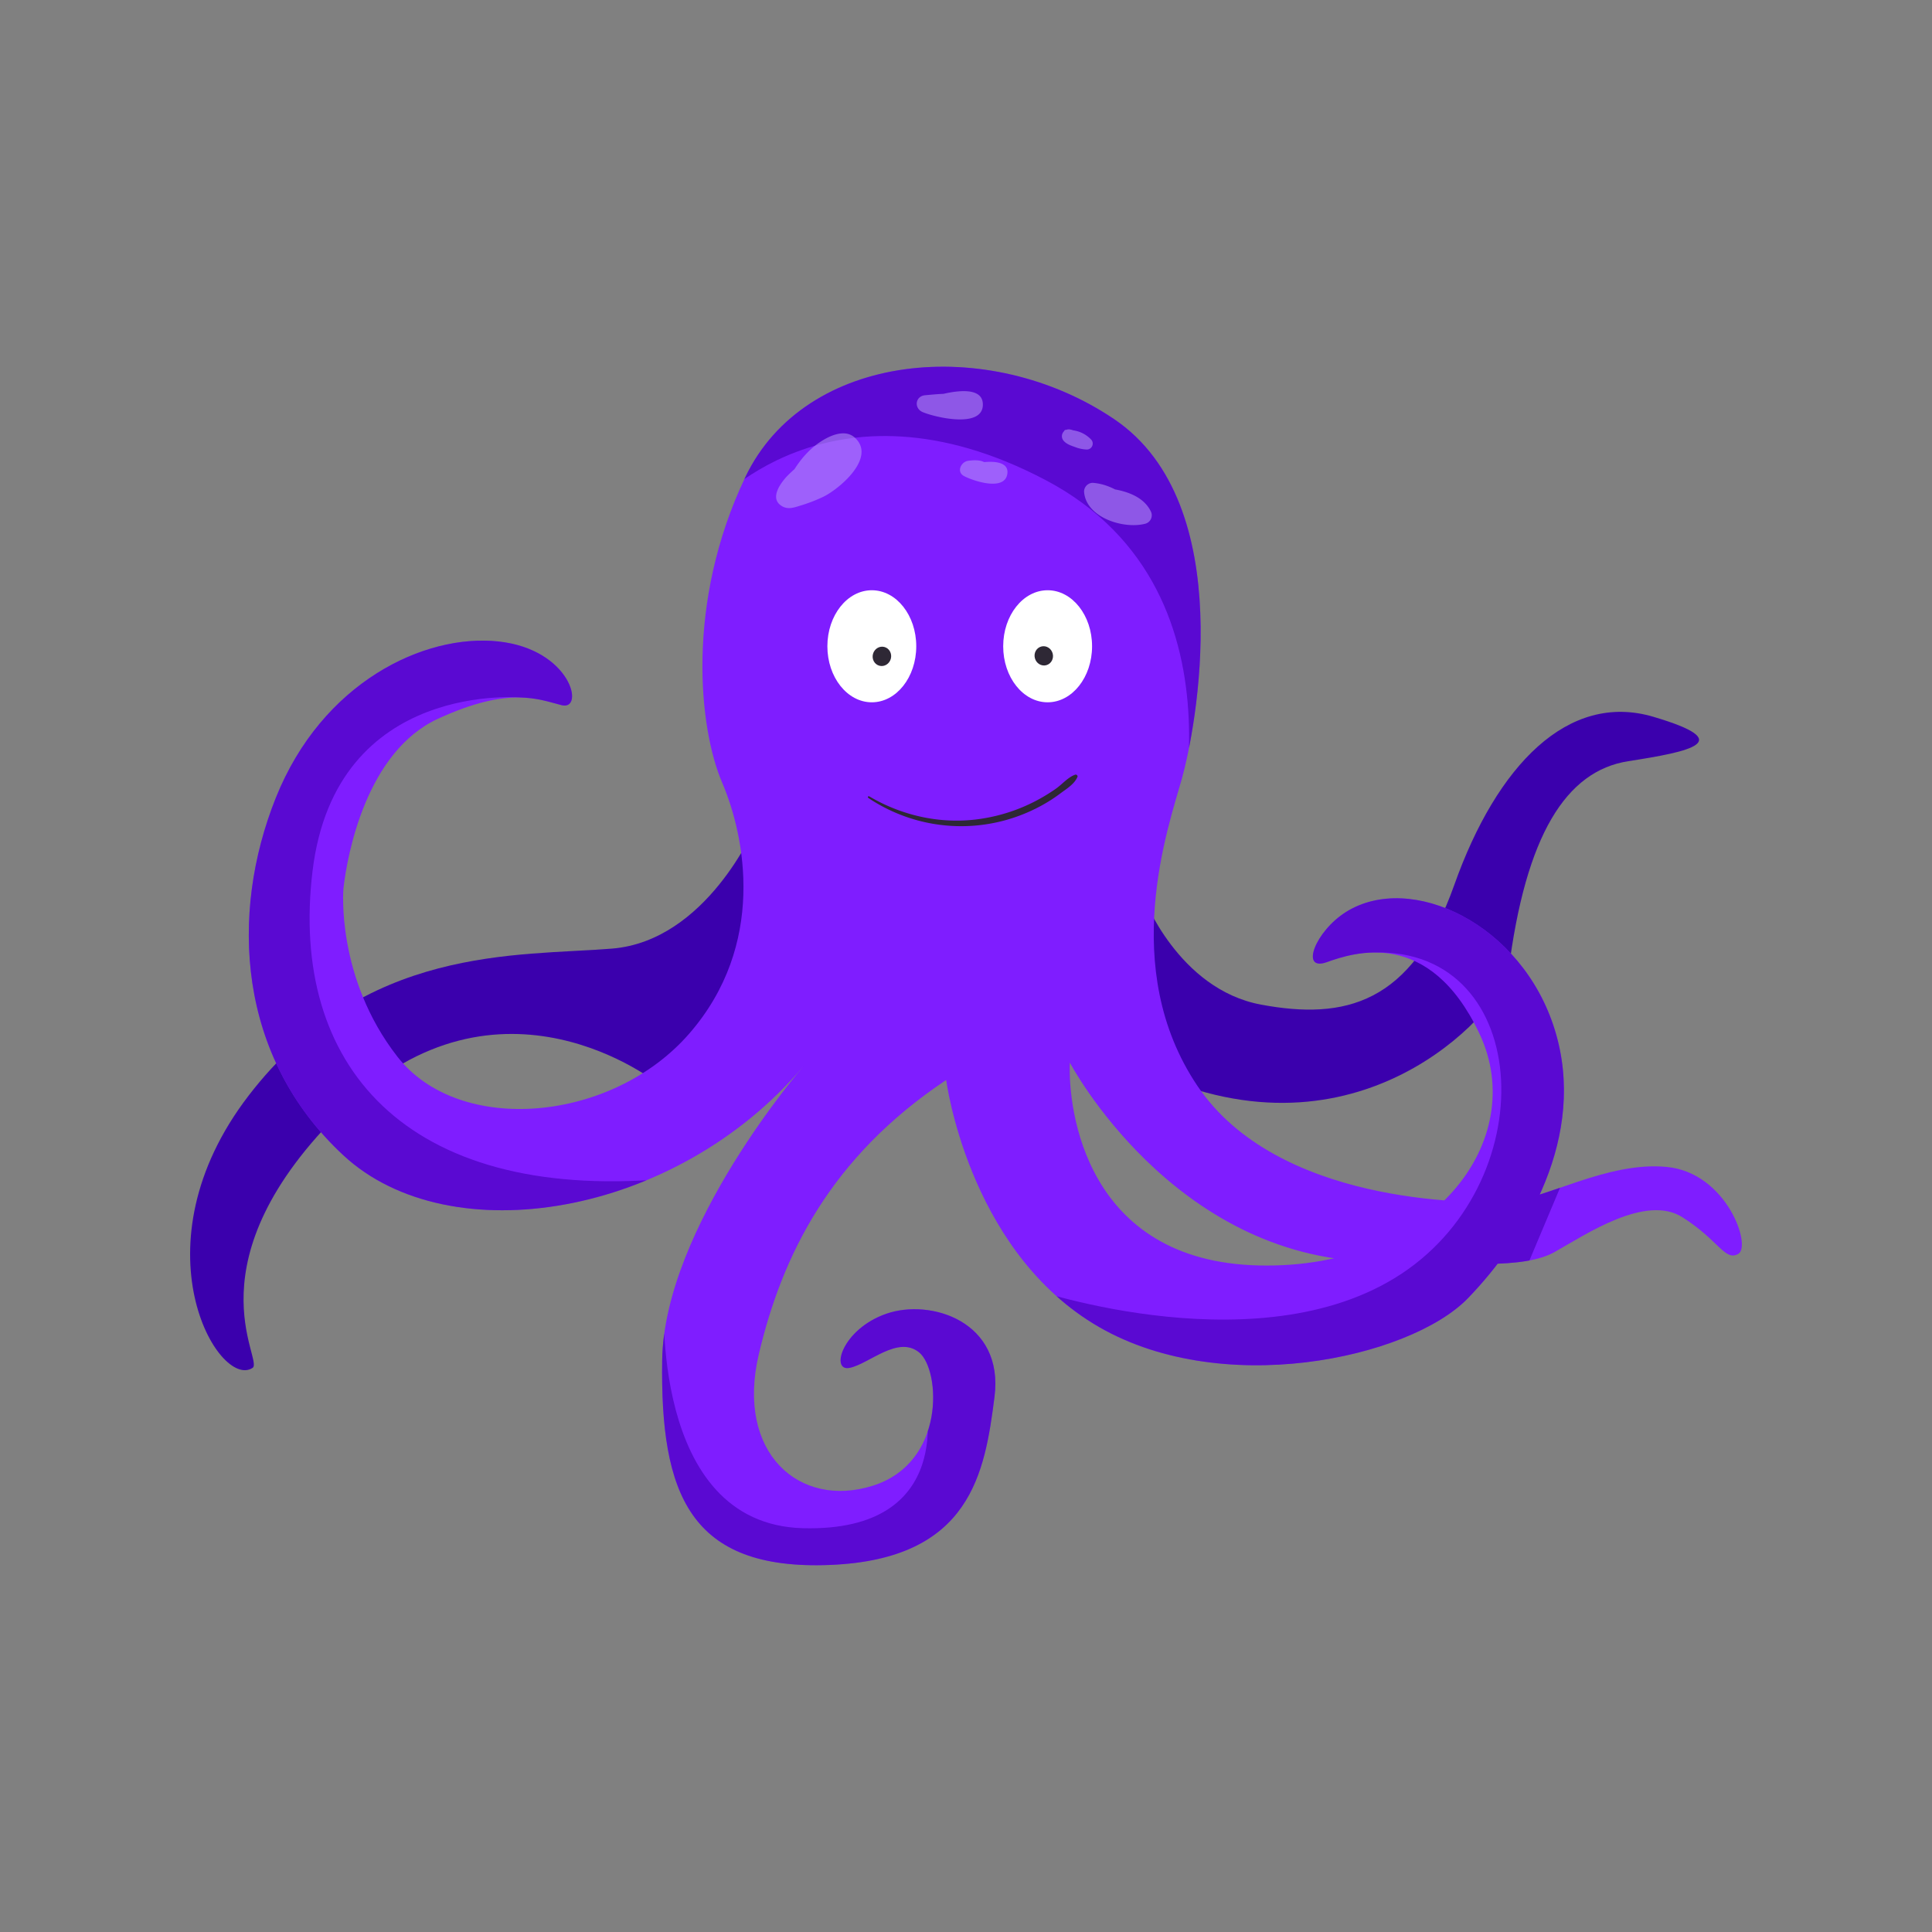 <svg xmlns="http://www.w3.org/2000/svg" xmlns:xlink="http://www.w3.org/1999/xlink" viewBox="0 0 1000 1000">
  <rect x="0" y="0" width="1000" height="1000" fill="#808080" stroke="none"/>
  <defs>
    <clipPath id="a8436a7c-ef30-40f6-9cbd-f2aed98baec9">
      <path d="M177.75,460c2-18,12-71,49-88s52-10,64-7,5-29-33-33-91,21-115,81-20,134,35,185,172,32,238-46c0,0-72,83-73,152s14,109,87,106,80-48,85-87-33-51-56-43-29,30-19,28,25-17,36-8,14,57-24,69-71-17-59-68,37-102,97-142c0,0,11,86,76,126s164,18,194-13,62-84,45-139-74.63-81.86-108-61c-16,10-24,31-10,26s53-18,79,37-24,122-114,120-99-81-98-105c0,0,53,100.79,157,103,47,1,78,4,94-5s47-30,66-18,22,23,29,19-6-42-37-45-63,17-83,18-119,1-160-60-15-134-8-159,30-142-35-186-160-35-191,30-24,130-12,158,23,84-17,130-119,53-151,12S177.75,460,177.75,460Z" fill="#7f1dff"/>
    </clipPath>
  </defs>
  <g id="bc192b8c-be09-433a-9711-b7d93b7aa1b4" data-name="Layer 3">
    <g id="b548fff4-1d22-4e23-88b9-58c2b8b174ef" data-name="Layer 4">
      <g>
        <path d="M390.75,428s-25,59-74,63-128-2-188,76-15.49,152.67,2,141c6-4-34-55,47-134s163-13,163-13l52-35,8-82Z" fill="#3b00ad"/>
        <path d="M591.75,464s18,48,61,56,78,0,100-62,59-100,103-87,19,18-13,23-53.12,38-62,109c-2,16-70,98-176,56C604.75,559,554.75,513,591.75,464Z" fill="#3b00ad"/>
        <g>
          <path d="M177.75,460c2-18,12-71,49-88s52-10,64-7,5-29-33-33-91,21-115,81-20,134,35,185,172,32,238-46c0,0-72,83-73,152s14,109,87,106,80-48,85-87-33-51-56-43-29,30-19,28,25-17,36-8,14,57-24,69-71-17-59-68,37-102,97-142c0,0,11,86,76,126s164,18,194-13,62-84,45-139-74.63-81.86-108-61c-16,10-24,31-10,26s53-18,79,37-24,122-114,120-99-81-98-105c0,0,53,100.79,157,103,47,1,78,4,94-5s47-30,66-18,22,23,29,19-6-42-37-45-63,17-83,18-119,1-160-60-15-134-8-159,30-142-35-186-160-35-191,30-24,130-12,158,23,84-17,130-119,53-151,12S177.75,460,177.75,460Z" fill="#7f1dff"/>
          <g clip-path="url(#a8436a7c-ef30-40f6-9cbd-f2aed98baec9)">
            <path d="M271.29,361.11S173.75,351,161.75,451s47.93,170.51,182,159.26l-82,29.74-94-28-43-73-5-105,47-86,102-30,38,30-9,25Z" fill="#4a00bf" opacity="0.7"/>
            <path d="M343.75,670s-8,119,72,121,63-67,63-67l-44,2-11-37,24-22h36l50,23-6,49-37,73-102,13-51-42-16-74Z" fill="#4a00bf" opacity="0.7"/>
            <path d="M533.75,667s122,42,195-10,62.32-173.77-25.34-163.39L701.75,503l-33,1,3-20,28-23,27-3,14,2,70,44,16,65-48,114-87,41-101-15Z" fill="#4a00bf" opacity="0.7"/>
            <path d="M367.25,263.51s62-74,174-15,64,202,64,202l38-82-16-129-85-76-142,13Z" fill="#4a00bf" opacity="0.7"/>
          </g>
        </g>
        <g>
          <ellipse cx="542.25" cy="334.51" rx="23" ry="29" fill="#fff"/>
          <ellipse cx="540.25" cy="339.51" rx="4.76" ry="5" transform="translate(-68.76 149.12) rotate(-14.79)" fill="#2e2835"/>
        </g>
        <g>
          <ellipse cx="451.25" cy="334.51" rx="23" ry="29" fill="#fff"/>
          <ellipse cx="453.25" cy="339.51" rx="5" ry="4.76" transform="matrix(0.26, -0.97, 0.97, 0.26, 9.3, 691.11)" fill="#2e2835"/>
        </g>
        <path d="M449.42,413A86.29,86.29,0,0,0,536,418.56a81.25,81.25,0,0,0,13-8c3.14-2.33,7.15-4.76,8.69-8.44.28-.65-.52-1.37-1.15-1.15-3.75,1.3-6.66,4.89-9.88,7.17a94.06,94.06,0,0,1-11,6.66,89.69,89.69,0,0,1-27,8.86c-20.26,3.35-41.14-1.06-58.74-11.47a.47.47,0,0,0-.48.81Z" fill="#2e2835"/>
        <g opacity="0.56">
          <path d="M410.7,253.73c5.37-6.88,10.23-14.94,17.91-19.5,1.67-1,4.55-2.85,6.62-2.73,5.22.3,2.44,4.94.86,7.35a28.32,28.32,0,0,1-8.91,8.31,59.76,59.76,0,0,1-12.51,5.74c-1.14.39-2.29.75-3.44,1.1q-2.78-.1-1.14,1.77c1.31-1.46,2.38-3.14,3.75-4.58a54,54,0,0,1,9.7-8.08,57,57,0,0,1,5.59-3.18c1-.5,4.66-2.17,4.63-2.18l-2.44-1.87.49.81-.41-3.14c-.55,3.81-6.08,8.22-9,10.55a45.39,45.39,0,0,1-13,7.09l5.38,4.1c.05-3,7.05-8.35,9.26-10.26a78.37,78.37,0,0,1,12.61-8.75l-6.39-3.66c.24,6.87-8.92,11.81-14.1,14.48-4.37,2.25-1.33,9.79,3.4,8.05,8.74-3.21,19.68-12.27,19.19-22.53a4.29,4.29,0,0,0-6.39-3.67,89.24,89.24,0,0,0-16,11.88c-4.08,3.82-9.88,8.48-10.08,14.46a4.27,4.27,0,0,0,5.38,4.09,51.77,51.77,0,0,0,18.42-10.93c3.54-3.26,10.87-9.91,9-15.39-4.13-12-28.68,9.87-32.48,14.26-3.46,4-8.2,11.27-1.52,14.86,3,1.62,6.2.46,9.23-.49a82.68,82.68,0,0,0,11.92-4.6c8.41-4.15,27.55-20.34,16.2-30.59-5.53-5-14.27-.42-19.26,3.2-7.38,5.36-12.37,13-16.34,21-1.16,2.35,2.05,5.38,3.9,3Z" fill="#b694f7"/>
        </g>
        <g opacity="0.56">
          <path d="M481.66,210.32a57.87,57.87,0,0,1,11.82-1.1,30.08,30.08,0,0,1,4.45.32,11,11,0,0,1,3.12.8c.94-2,.7-2.8-.73-2.47-1-.49-3.17.07-4.39.06a43.49,43.49,0,0,1-5.81-.38A50.35,50.35,0,0,1,480,204.74v8.59c6.08-1.72,12.42-1.84,18.69-1.44,5.1.32,5-7.42,0-7.88-6.72-.61-13.18-.08-19.88.57-5.17.51-5.83,6.8-1.18,8.75,6.17,2.59,30.69,8.57,31.09-3.62.4-12.38-22.49-5.6-28.21-3.63a2.2,2.2,0,0,0,1.17,4.24Z" fill="#b694f7"/>
        </g>
        <g opacity="0.56">
          <path d="M551.41,224.18a15.89,15.89,0,0,1,8.62,7l4.16-4.17c-1.52-1-3.34-1.49-5-2.32s-3.32-2.05-5.17-2.36a3.55,3.55,0,0,0-3.42,5.88c1.42,1.66,3.75,2.46,5.78,3.15a18.38,18.38,0,0,0,6.23,1.32,3.08,3.08,0,0,0,2.15-5.19c-3.64-3.74-8-5.08-13.17-5a.85.85,0,0,0-.22,1.66Z" fill="#b694f7"/>
        </g>
        <g opacity="0.56">
          <path d="M500.89,243.59a28.69,28.69,0,0,1,6.93,0,26.49,26.49,0,0,1,3.94.72c.75.2,1.49.43,2.22.7,1.32,1.11,1.88.83,1.69-.82.38-2.16-.47-1.41-2.29-1.61A24.73,24.73,0,0,1,510,242a25.35,25.35,0,0,1-6.71-2.92l-1,7.78c2.79-.65,5.92.26,8.35-1.37a3.16,3.16,0,0,0,1.11-4.24c-2.28-3.4-6.87-3.23-10.59-2.75s-6.3,5.74-2.15,7.93c4.76,2.51,21.06,8,22.39-1.19s-16.44-5.92-20.82-4.2c-1.24.49-1.25,2.78.35,2.58Z" fill="#b694f7"/>
        </g>
        <g opacity="0.56">
          <path d="M566.28,255.08c6.85.54,19.3,5.21,21.14,12.89l4.3-5.64c-8.88.22-17.32-2.4-22.15-10.13l-2.71,6.67c4.51-.72,8.62,2.81,11.81,5.52l4.26-7.32c-2.88-1.2-5.79-2.32-8.7-3.43-5.57-2.14-8.25,7.12-2.49,9,3,1,5.89,1.95,8.86,2.84,5,1.49,7.33-5.3,3.37-8-5.77-3.95-11.21-7-18.32-7.57a4.57,4.57,0,0,0-4.54,4.54c.9,13.48,20.6,19.63,31.79,16.6a4.52,4.52,0,0,0,2.67-6.55c-5-10-19.41-12.09-29.29-12.08a1.31,1.31,0,0,0,0,2.62Z" fill="#b694f7"/>
        </g>
      </g>
    </g>
  </g>
</svg>
